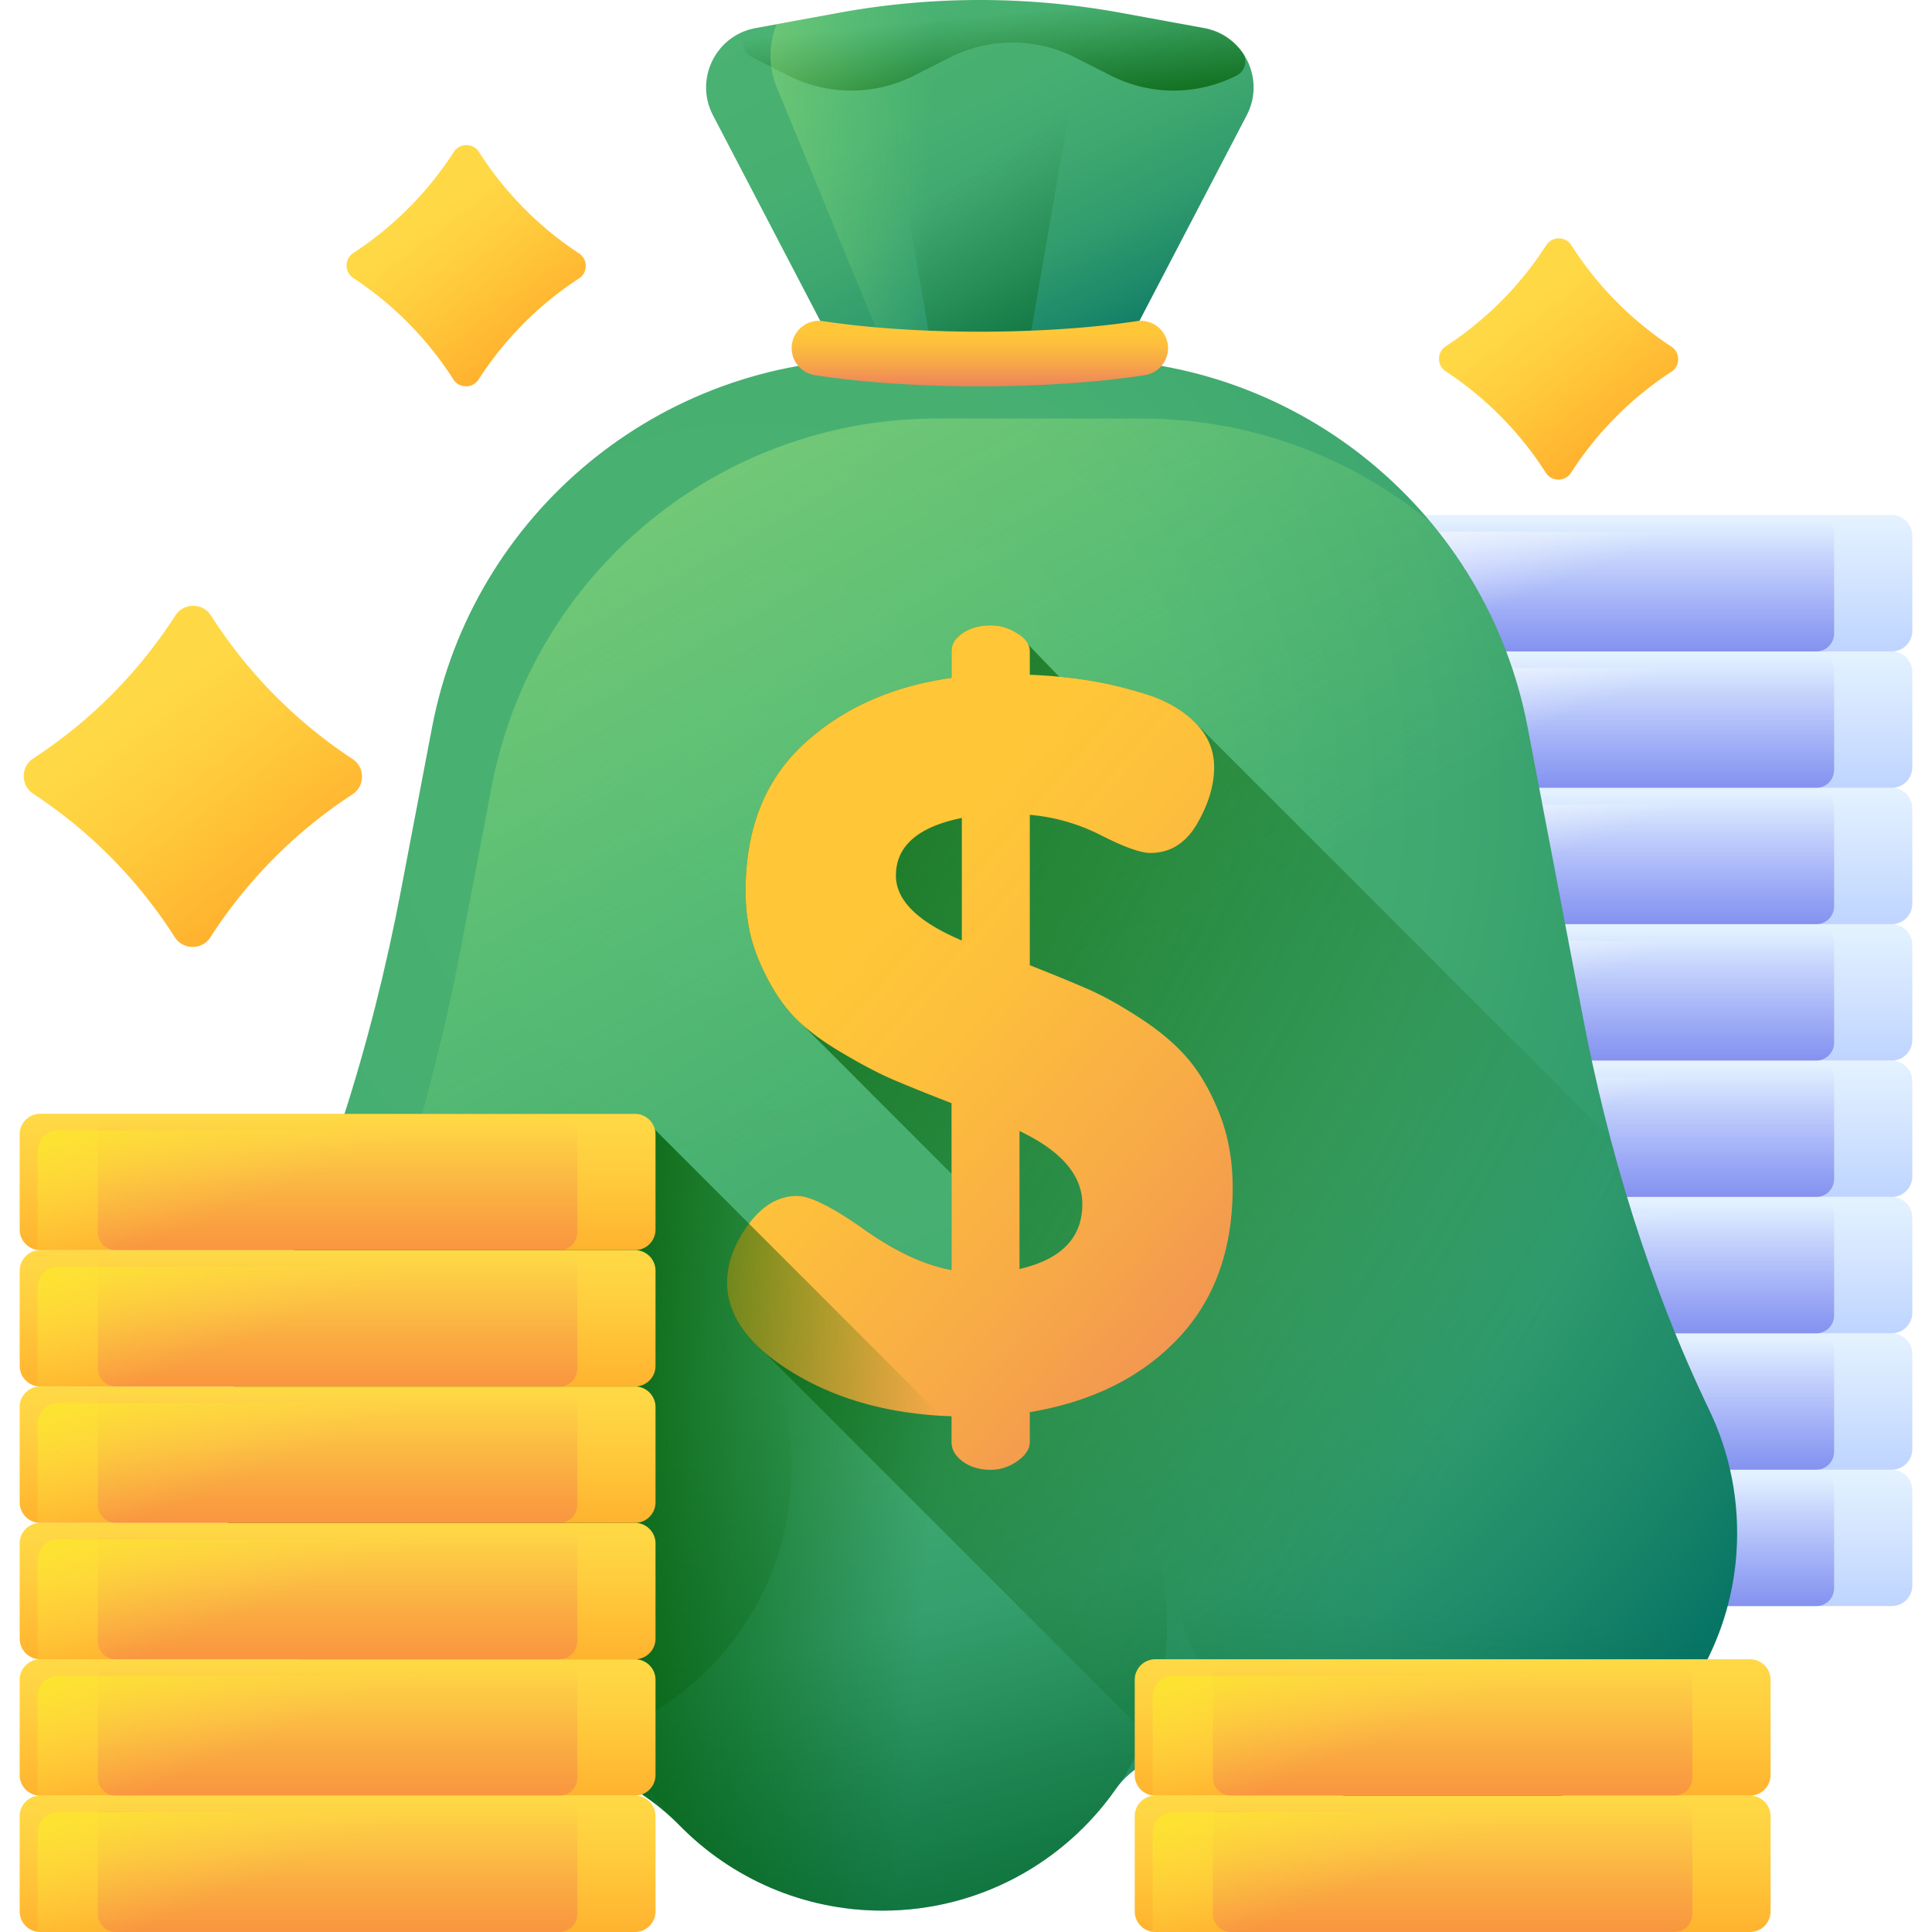 <svg xmlns="http://www.w3.org/2000/svg" version="1.1" xmlns:xlink="http://www.w3.org/1999/xlink" width="62" height="62" x="0" y="0" viewBox="0 0 510 510" style="enable-background:new 0 0 512 512" xml:space="preserve"><defs><linearGradient xlink:href="#a" id="k" x1="420.881" x2="420.881" y1="388.704" y2="435.379" gradientUnits="userSpaceOnUse"></linearGradient><linearGradient xlink:href="#b" id="l" x1="420.881" x2="420.881" y1="389.38" y2="467.878" gradientUnits="userSpaceOnUse"></linearGradient><linearGradient xlink:href="#b" id="l" x1="420.881" x2="420.881" y1="389.38" y2="467.878" gradientUnits="userSpaceOnUse"></linearGradient><linearGradient xlink:href="#c" id="m" x1="420.688" x2="402.076" y1="401.956" y2="356.949" gradientUnits="userSpaceOnUse"></linearGradient><linearGradient xlink:href="#a" id="n" x1="420.881" x2="420.881" y1="352.704" y2="399.379" gradientUnits="userSpaceOnUse"></linearGradient><linearGradient xlink:href="#b" id="o" x1="420.881" x2="420.881" y1="353.381" y2="431.878" gradientUnits="userSpaceOnUse"></linearGradient><linearGradient xlink:href="#b" id="o" x1="420.881" x2="420.881" y1="353.381" y2="431.878" gradientUnits="userSpaceOnUse"></linearGradient><linearGradient xlink:href="#c" id="p" x1="420.688" x2="402.076" y1="365.956" y2="320.949" gradientUnits="userSpaceOnUse"></linearGradient><linearGradient xlink:href="#a" id="q" x1="420.881" x2="420.881" y1="316.704" y2="363.379" gradientUnits="userSpaceOnUse"></linearGradient><linearGradient xlink:href="#b" id="r" x1="420.881" x2="420.881" y1="317.381" y2="395.878" gradientUnits="userSpaceOnUse"></linearGradient><linearGradient xlink:href="#b" id="r" x1="420.881" x2="420.881" y1="317.381" y2="395.878" gradientUnits="userSpaceOnUse"></linearGradient><linearGradient xlink:href="#c" id="s" x1="420.688" x2="402.076" y1="329.956" y2="284.949" gradientUnits="userSpaceOnUse"></linearGradient><linearGradient xlink:href="#a" id="t" x1="420.881" x2="420.881" y1="280.704" y2="327.379" gradientUnits="userSpaceOnUse"></linearGradient><linearGradient xlink:href="#b" id="u" x1="420.881" x2="420.881" y1="281.381" y2="359.878" gradientUnits="userSpaceOnUse"></linearGradient><linearGradient xlink:href="#b" id="u" x1="420.881" x2="420.881" y1="281.381" y2="359.878" gradientUnits="userSpaceOnUse"></linearGradient><linearGradient xlink:href="#c" id="v" x1="420.688" x2="402.076" y1="293.956" y2="248.95" gradientUnits="userSpaceOnUse"></linearGradient><linearGradient xlink:href="#a" id="w" x1="420.881" x2="420.881" y1="244.704" y2="291.379" gradientUnits="userSpaceOnUse"></linearGradient><linearGradient xlink:href="#b" id="x" x1="420.881" x2="420.881" y1="245.381" y2="323.878" gradientUnits="userSpaceOnUse"></linearGradient><linearGradient xlink:href="#b" id="x" x1="420.881" x2="420.881" y1="245.381" y2="323.878" gradientUnits="userSpaceOnUse"></linearGradient><linearGradient xlink:href="#c" id="y" x1="420.688" x2="402.076" y1="257.956" y2="212.95" gradientUnits="userSpaceOnUse"></linearGradient><linearGradient xlink:href="#a" id="z" x1="420.881" x2="420.881" y1="208.704" y2="255.38" gradientUnits="userSpaceOnUse"></linearGradient><linearGradient xlink:href="#b" id="A" x1="420.881" x2="420.881" y1="209.381" y2="287.879" gradientUnits="userSpaceOnUse"></linearGradient><linearGradient xlink:href="#b" id="A" x1="420.881" x2="420.881" y1="209.381" y2="287.879" gradientUnits="userSpaceOnUse"></linearGradient><linearGradient xlink:href="#c" id="B" x1="420.688" x2="402.076" y1="221.956" y2="176.95" gradientUnits="userSpaceOnUse"></linearGradient><linearGradient xlink:href="#a" id="C" x1="420.881" x2="420.881" y1="172.705" y2="219.38" gradientUnits="userSpaceOnUse"></linearGradient><linearGradient xlink:href="#b" id="D" x1="420.881" x2="420.881" y1="173.381" y2="251.879" gradientUnits="userSpaceOnUse"></linearGradient><linearGradient xlink:href="#b" id="D" x1="420.881" x2="420.881" y1="173.381" y2="251.879" gradientUnits="userSpaceOnUse"></linearGradient><linearGradient xlink:href="#c" id="E" x1="420.688" x2="402.076" y1="185.957" y2="140.95" gradientUnits="userSpaceOnUse"></linearGradient><linearGradient xlink:href="#a" id="F" x1="420.881" x2="420.881" y1="136.705" y2="183.38" gradientUnits="userSpaceOnUse"></linearGradient><linearGradient xlink:href="#b" id="G" x1="420.881" x2="420.881" y1="137.382" y2="215.879" gradientUnits="userSpaceOnUse"></linearGradient><linearGradient xlink:href="#b" id="G" x1="420.881" x2="420.881" y1="137.382" y2="215.879" gradientUnits="userSpaceOnUse"></linearGradient><linearGradient xlink:href="#c" id="H" x1="420.688" x2="402.076" y1="149.957" y2="104.95" gradientUnits="userSpaceOnUse"></linearGradient><radialGradient xlink:href="#d" id="I" cx="198.573" cy="207.029" r="337.577" gradientUnits="userSpaceOnUse"></radialGradient><linearGradient xlink:href="#e" id="J" x1="134.63" x2="123.816" y1="363.216" y2="700.27" gradientUnits="userSpaceOnUse"></linearGradient><linearGradient xlink:href="#e" id="K" x1="233.072" x2="281.14" y1="429.623" y2="613.08" gradientUnits="userSpaceOnUse"></linearGradient><linearGradient xlink:href="#e" id="L" x1="381.797" x2="364.173" y1="426.02" y2="651.936" gradientUnits="userSpaceOnUse"></linearGradient><linearGradient xlink:href="#f" id="M" x1="235.205" x2="9.29" y1="294.097" y2="-109.666" gradientUnits="userSpaceOnUse"></linearGradient><linearGradient xlink:href="#e" id="N" x1="392.795" x2="106.518" y1="372.285" y2="210.302" gradientUnits="userSpaceOnUse"></linearGradient><linearGradient xlink:href="#g" id="O" x1="225.851" x2="382.661" y1="245.548" y2="380.729" gradientUnits="userSpaceOnUse"></linearGradient><linearGradient xlink:href="#d" id="P" x1="240.563" x2="293.437" y1="-15.177" y2="96.579" gradientUnits="userSpaceOnUse"></linearGradient><linearGradient xlink:href="#e" id="Q" x1="257.93" x2="329.229" y1="43.815" y2="154.369" gradientUnits="userSpaceOnUse"></linearGradient><linearGradient xlink:href="#e" id="R" x1="261.424" x2="265.029" y1="3.731" y2="39.18" gradientUnits="userSpaceOnUse"></linearGradient><linearGradient xlink:href="#f" id="S" x1="245.783" x2="109.392" y1="47.352" y2="44.949" gradientUnits="userSpaceOnUse"></linearGradient><linearGradient xlink:href="#g" id="T" x1="258.657" x2="258.657" y1="87.663" y2="104.657" gradientUnits="userSpaceOnUse"></linearGradient><linearGradient xlink:href="#e" id="U" x1="245.471" x2="139.724" y1="403.068" y2="394.256" gradientUnits="userSpaceOnUse"></linearGradient><linearGradient xlink:href="#h" id="V" x1="89.119" x2="89.119" y1="474.742" y2="521.417" gradientUnits="userSpaceOnUse"></linearGradient><linearGradient xlink:href="#i" id="W" x1="89.119" x2="89.119" y1="475.419" y2="553.916" gradientUnits="userSpaceOnUse"></linearGradient><linearGradient xlink:href="#i" id="W" x1="89.119" x2="89.119" y1="475.419" y2="553.916" gradientUnits="userSpaceOnUse"></linearGradient><linearGradient xlink:href="#j" id="X" x1="88.925" x2="70.314" y1="487.994" y2="442.987" gradientUnits="userSpaceOnUse"></linearGradient><linearGradient xlink:href="#h" id="Y" x1="89.119" x2="89.119" y1="438.742" y2="485.417" gradientUnits="userSpaceOnUse"></linearGradient><linearGradient xlink:href="#i" id="Z" x1="89.119" x2="89.119" y1="439.419" y2="517.916" gradientUnits="userSpaceOnUse"></linearGradient><linearGradient xlink:href="#i" id="Z" x1="89.119" x2="89.119" y1="439.419" y2="517.916" gradientUnits="userSpaceOnUse"></linearGradient><linearGradient xlink:href="#j" id="aa" x1="88.925" x2="70.314" y1="451.994" y2="406.988" gradientUnits="userSpaceOnUse"></linearGradient><linearGradient xlink:href="#h" id="ab" x1="89.119" x2="89.119" y1="402.742" y2="449.417" gradientUnits="userSpaceOnUse"></linearGradient><linearGradient xlink:href="#i" id="ac" x1="89.119" x2="89.119" y1="403.419" y2="481.916" gradientUnits="userSpaceOnUse"></linearGradient><linearGradient xlink:href="#i" id="ac" x1="89.119" x2="89.119" y1="403.419" y2="481.916" gradientUnits="userSpaceOnUse"></linearGradient><linearGradient xlink:href="#j" id="ad" x1="88.925" x2="70.314" y1="415.994" y2="370.988" gradientUnits="userSpaceOnUse"></linearGradient><linearGradient xlink:href="#h" id="ae" x1="89.119" x2="89.119" y1="366.742" y2="413.418" gradientUnits="userSpaceOnUse"></linearGradient><linearGradient xlink:href="#i" id="af" x1="89.119" x2="89.119" y1="367.419" y2="445.917" gradientUnits="userSpaceOnUse"></linearGradient><linearGradient xlink:href="#i" id="af" x1="89.119" x2="89.119" y1="367.419" y2="445.917" gradientUnits="userSpaceOnUse"></linearGradient><linearGradient xlink:href="#j" id="ag" x1="88.925" x2="70.314" y1="379.994" y2="334.988" gradientUnits="userSpaceOnUse"></linearGradient><linearGradient xlink:href="#h" id="ah" x1="89.119" x2="89.119" y1="330.743" y2="377.418" gradientUnits="userSpaceOnUse"></linearGradient><linearGradient xlink:href="#i" id="ai" x1="89.119" x2="89.119" y1="331.419" y2="409.917" gradientUnits="userSpaceOnUse"></linearGradient><linearGradient xlink:href="#i" id="ai" x1="89.119" x2="89.119" y1="331.419" y2="409.917" gradientUnits="userSpaceOnUse"></linearGradient><linearGradient xlink:href="#j" id="aj" x1="88.925" x2="70.314" y1="343.995" y2="298.988" gradientUnits="userSpaceOnUse"></linearGradient><linearGradient xlink:href="#h" id="ak" x1="89.119" x2="89.119" y1="294.743" y2="341.418" gradientUnits="userSpaceOnUse"></linearGradient><linearGradient xlink:href="#i" id="al" x1="89.119" x2="89.119" y1="295.419" y2="373.917" gradientUnits="userSpaceOnUse"></linearGradient><linearGradient xlink:href="#i" id="al" x1="89.119" x2="89.119" y1="295.419" y2="373.917" gradientUnits="userSpaceOnUse"></linearGradient><linearGradient xlink:href="#j" id="am" x1="88.925" x2="70.314" y1="307.995" y2="262.988" gradientUnits="userSpaceOnUse"></linearGradient><linearGradient xlink:href="#h" id="an" x1="383.464" x2="383.464" y1="474.742" y2="521.417" gradientUnits="userSpaceOnUse"></linearGradient><linearGradient xlink:href="#i" id="ao" x1="383.464" x2="383.464" y1="475.419" y2="553.916" gradientUnits="userSpaceOnUse"></linearGradient><linearGradient xlink:href="#i" id="ao" x1="383.464" x2="383.464" y1="475.419" y2="553.916" gradientUnits="userSpaceOnUse"></linearGradient><linearGradient xlink:href="#j" id="ap" x1="383.27" x2="364.659" y1="487.994" y2="442.987" gradientUnits="userSpaceOnUse"></linearGradient><linearGradient xlink:href="#h" id="aq" x1="383.464" x2="383.464" y1="438.742" y2="485.417" gradientUnits="userSpaceOnUse"></linearGradient><linearGradient xlink:href="#i" id="ar" x1="383.464" x2="383.464" y1="439.419" y2="517.916" gradientUnits="userSpaceOnUse"></linearGradient><linearGradient xlink:href="#i" id="ar" x1="383.464" x2="383.464" y1="439.419" y2="517.916" gradientUnits="userSpaceOnUse"></linearGradient><linearGradient xlink:href="#j" id="as" x1="383.27" x2="364.659" y1="451.994" y2="406.988" gradientUnits="userSpaceOnUse"></linearGradient><linearGradient xlink:href="#h" id="at" x1="36.078" x2="83.442" y1="184.086" y2="247.239" gradientTransform="translate(.612 1.309)" gradientUnits="userSpaceOnUse"></linearGradient><linearGradient xlink:href="#h" id="au" x1="112.252" x2="145.746" y1="54.853" y2="99.512" gradientTransform="translate(.612 1.309)" gradientUnits="userSpaceOnUse"></linearGradient><linearGradient xlink:href="#h" id="av" x1="400.665" x2="434.16" y1="78.959" y2="123.618" gradientTransform="translate(.612 1.309)" gradientUnits="userSpaceOnUse"></linearGradient></defs><g><linearGradient id="a"><stop offset="0" stop-color="#e4f2ff"></stop><stop offset="1" stop-color="#b2cbff"></stop></linearGradient><linearGradient xlink:href="#a" id="k" x1="420.881" x2="420.881" y1="388.704" y2="435.379" gradientUnits="userSpaceOnUse"></linearGradient><linearGradient id="b"><stop offset="0" stop-color="#3f3ced" stop-opacity="0"></stop><stop offset=".28" stop-color="#3c3de4" stop-opacity=".28"></stop><stop offset=".731" stop-color="#3541cc" stop-opacity=".731"></stop><stop offset="1" stop-color="#2f43bb"></stop></linearGradient><linearGradient xlink:href="#b" id="l" x1="420.881" x2="420.881" y1="389.38" y2="467.878" gradientUnits="userSpaceOnUse"></linearGradient><linearGradient id="c"><stop offset="0" stop-color="#fff" stop-opacity="0"></stop><stop offset="1" stop-color="#fff"></stop></linearGradient><linearGradient xlink:href="#c" id="m" x1="420.688" x2="402.076" y1="401.956" y2="356.949" gradientUnits="userSpaceOnUse"></linearGradient><linearGradient xlink:href="#a" id="n" x1="420.881" x2="420.881" y1="352.704" y2="399.379" gradientUnits="userSpaceOnUse"></linearGradient><linearGradient xlink:href="#b" id="o" x1="420.881" x2="420.881" y1="353.381" y2="431.878" gradientUnits="userSpaceOnUse"></linearGradient><linearGradient xlink:href="#c" id="p" x1="420.688" x2="402.076" y1="365.956" y2="320.949" gradientUnits="userSpaceOnUse"></linearGradient><linearGradient xlink:href="#a" id="q" x1="420.881" x2="420.881" y1="316.704" y2="363.379" gradientUnits="userSpaceOnUse"></linearGradient><linearGradient xlink:href="#b" id="r" x1="420.881" x2="420.881" y1="317.381" y2="395.878" gradientUnits="userSpaceOnUse"></linearGradient><linearGradient xlink:href="#c" id="s" x1="420.688" x2="402.076" y1="329.956" y2="284.949" gradientUnits="userSpaceOnUse"></linearGradient><linearGradient xlink:href="#a" id="t" x1="420.881" x2="420.881" y1="280.704" y2="327.379" gradientUnits="userSpaceOnUse"></linearGradient><linearGradient xlink:href="#b" id="u" x1="420.881" x2="420.881" y1="281.381" y2="359.878" gradientUnits="userSpaceOnUse"></linearGradient><linearGradient xlink:href="#c" id="v" x1="420.688" x2="402.076" y1="293.956" y2="248.95" gradientUnits="userSpaceOnUse"></linearGradient><linearGradient xlink:href="#a" id="w" x1="420.881" x2="420.881" y1="244.704" y2="291.379" gradientUnits="userSpaceOnUse"></linearGradient><linearGradient xlink:href="#b" id="x" x1="420.881" x2="420.881" y1="245.381" y2="323.878" gradientUnits="userSpaceOnUse"></linearGradient><linearGradient xlink:href="#c" id="y" x1="420.688" x2="402.076" y1="257.956" y2="212.95" gradientUnits="userSpaceOnUse"></linearGradient><linearGradient xlink:href="#a" id="z" x1="420.881" x2="420.881" y1="208.704" y2="255.38" gradientUnits="userSpaceOnUse"></linearGradient><linearGradient xlink:href="#b" id="A" x1="420.881" x2="420.881" y1="209.381" y2="287.879" gradientUnits="userSpaceOnUse"></linearGradient><linearGradient xlink:href="#c" id="B" x1="420.688" x2="402.076" y1="221.956" y2="176.95" gradientUnits="userSpaceOnUse"></linearGradient><linearGradient xlink:href="#a" id="C" x1="420.881" x2="420.881" y1="172.705" y2="219.38" gradientUnits="userSpaceOnUse"></linearGradient><linearGradient xlink:href="#b" id="D" x1="420.881" x2="420.881" y1="173.381" y2="251.879" gradientUnits="userSpaceOnUse"></linearGradient><linearGradient xlink:href="#c" id="E" x1="420.688" x2="402.076" y1="185.957" y2="140.95" gradientUnits="userSpaceOnUse"></linearGradient><linearGradient xlink:href="#a" id="F" x1="420.881" x2="420.881" y1="136.705" y2="183.38" gradientUnits="userSpaceOnUse"></linearGradient><linearGradient xlink:href="#b" id="G" x1="420.881" x2="420.881" y1="137.382" y2="215.879" gradientUnits="userSpaceOnUse"></linearGradient><linearGradient xlink:href="#c" id="H" x1="420.688" x2="402.076" y1="149.957" y2="104.95" gradientUnits="userSpaceOnUse"></linearGradient><linearGradient id="d"><stop offset="0" stop-color="#4ab272"></stop><stop offset=".339" stop-color="#47b071"></stop><stop offset=".55" stop-color="#3fa870"></stop><stop offset=".727" stop-color="#309b6d"></stop><stop offset=".884" stop-color="#1c8869"></stop><stop offset="1" stop-color="#077565"></stop></linearGradient><radialGradient xlink:href="#d" id="I" cx="198.573" cy="207.029" r="337.577" gradientUnits="userSpaceOnUse"></radialGradient><linearGradient id="e"><stop offset="0" stop-color="#005a01" stop-opacity="0"></stop><stop offset="1" stop-color="#005a01"></stop></linearGradient><linearGradient xlink:href="#e" id="J" x1="134.63" x2="123.816" y1="363.216" y2="700.27" gradientUnits="userSpaceOnUse"></linearGradient><linearGradient xlink:href="#e" id="K" x1="233.072" x2="281.14" y1="429.623" y2="613.08" gradientUnits="userSpaceOnUse"></linearGradient><linearGradient xlink:href="#e" id="L" x1="381.797" x2="364.173" y1="426.02" y2="651.936" gradientUnits="userSpaceOnUse"></linearGradient><linearGradient id="f"><stop offset="0" stop-color="#91f27f" stop-opacity="0"></stop><stop offset="1" stop-color="#ffed82"></stop></linearGradient><linearGradient xlink:href="#f" id="M" x1="235.205" x2="9.29" y1="294.097" y2="-109.666" gradientUnits="userSpaceOnUse"></linearGradient><linearGradient xlink:href="#e" id="N" x1="392.795" x2="106.518" y1="372.285" y2="210.302" gradientUnits="userSpaceOnUse"></linearGradient><linearGradient id="g"><stop offset="0" stop-color="#ffc738"></stop><stop offset=".188" stop-color="#fdbf3c"></stop><stop offset=".484" stop-color="#f7a848"></stop><stop offset=".849" stop-color="#ed835b"></stop><stop offset="1" stop-color="#e97264"></stop></linearGradient><linearGradient xlink:href="#g" id="O" x1="225.851" x2="382.661" y1="245.548" y2="380.729" gradientUnits="userSpaceOnUse"></linearGradient><linearGradient xlink:href="#d" id="P" x1="240.563" x2="293.437" y1="-15.177" y2="96.579" gradientUnits="userSpaceOnUse"></linearGradient><linearGradient xlink:href="#e" id="Q" x1="257.93" x2="329.229" y1="43.815" y2="154.369" gradientUnits="userSpaceOnUse"></linearGradient><linearGradient xlink:href="#e" id="R" x1="261.424" x2="265.029" y1="3.731" y2="39.18" gradientUnits="userSpaceOnUse"></linearGradient><linearGradient xlink:href="#f" id="S" x1="245.783" x2="109.392" y1="47.352" y2="44.949" gradientUnits="userSpaceOnUse"></linearGradient><linearGradient xlink:href="#g" id="T" x1="258.657" x2="258.657" y1="87.663" y2="104.657" gradientUnits="userSpaceOnUse"></linearGradient><linearGradient xlink:href="#e" id="U" x1="245.471" x2="139.724" y1="403.068" y2="394.256" gradientUnits="userSpaceOnUse"></linearGradient><linearGradient id="h"><stop offset="0" stop-color="#ffd945"></stop><stop offset=".304" stop-color="#ffcd3e"></stop><stop offset=".856" stop-color="#ffad2b"></stop><stop offset="1" stop-color="#ffa325"></stop></linearGradient><linearGradient xlink:href="#h" id="V" x1="89.119" x2="89.119" y1="474.742" y2="521.417" gradientUnits="userSpaceOnUse"></linearGradient><linearGradient id="i"><stop offset="0" stop-color="#e87264" stop-opacity="0"></stop><stop offset="1" stop-color="#ff7044"></stop></linearGradient><linearGradient xlink:href="#i" id="W" x1="89.119" x2="89.119" y1="475.419" y2="553.916" gradientUnits="userSpaceOnUse"></linearGradient><linearGradient id="j"><stop offset="0" stop-color="#ffd945" stop-opacity="0"></stop><stop offset="1" stop-color="#fbed21"></stop></linearGradient><linearGradient xlink:href="#j" id="X" x1="88.925" x2="70.314" y1="487.994" y2="442.987" gradientUnits="userSpaceOnUse"></linearGradient><linearGradient xlink:href="#h" id="Y" x1="89.119" x2="89.119" y1="438.742" y2="485.417" gradientUnits="userSpaceOnUse"></linearGradient><linearGradient xlink:href="#i" id="Z" x1="89.119" x2="89.119" y1="439.419" y2="517.916" gradientUnits="userSpaceOnUse"></linearGradient><linearGradient xlink:href="#j" id="aa" x1="88.925" x2="70.314" y1="451.994" y2="406.988" gradientUnits="userSpaceOnUse"></linearGradient><linearGradient xlink:href="#h" id="ab" x1="89.119" x2="89.119" y1="402.742" y2="449.417" gradientUnits="userSpaceOnUse"></linearGradient><linearGradient xlink:href="#i" id="ac" x1="89.119" x2="89.119" y1="403.419" y2="481.916" gradientUnits="userSpaceOnUse"></linearGradient><linearGradient xlink:href="#j" id="ad" x1="88.925" x2="70.314" y1="415.994" y2="370.988" gradientUnits="userSpaceOnUse"></linearGradient><linearGradient xlink:href="#h" id="ae" x1="89.119" x2="89.119" y1="366.742" y2="413.418" gradientUnits="userSpaceOnUse"></linearGradient><linearGradient xlink:href="#i" id="af" x1="89.119" x2="89.119" y1="367.419" y2="445.917" gradientUnits="userSpaceOnUse"></linearGradient><linearGradient xlink:href="#j" id="ag" x1="88.925" x2="70.314" y1="379.994" y2="334.988" gradientUnits="userSpaceOnUse"></linearGradient><linearGradient xlink:href="#h" id="ah" x1="89.119" x2="89.119" y1="330.743" y2="377.418" gradientUnits="userSpaceOnUse"></linearGradient><linearGradient xlink:href="#i" id="ai" x1="89.119" x2="89.119" y1="331.419" y2="409.917" gradientUnits="userSpaceOnUse"></linearGradient><linearGradient xlink:href="#j" id="aj" x1="88.925" x2="70.314" y1="343.995" y2="298.988" gradientUnits="userSpaceOnUse"></linearGradient><linearGradient xlink:href="#h" id="ak" x1="89.119" x2="89.119" y1="294.743" y2="341.418" gradientUnits="userSpaceOnUse"></linearGradient><linearGradient xlink:href="#i" id="al" x1="89.119" x2="89.119" y1="295.419" y2="373.917" gradientUnits="userSpaceOnUse"></linearGradient><linearGradient xlink:href="#j" id="am" x1="88.925" x2="70.314" y1="307.995" y2="262.988" gradientUnits="userSpaceOnUse"></linearGradient><linearGradient xlink:href="#h" id="an" x1="383.464" x2="383.464" y1="474.742" y2="521.417" gradientUnits="userSpaceOnUse"></linearGradient><linearGradient xlink:href="#i" id="ao" x1="383.464" x2="383.464" y1="475.419" y2="553.916" gradientUnits="userSpaceOnUse"></linearGradient><linearGradient xlink:href="#j" id="ap" x1="383.27" x2="364.659" y1="487.994" y2="442.987" gradientUnits="userSpaceOnUse"></linearGradient><linearGradient xlink:href="#h" id="aq" x1="383.464" x2="383.464" y1="438.742" y2="485.417" gradientUnits="userSpaceOnUse"></linearGradient><linearGradient xlink:href="#i" id="ar" x1="383.464" x2="383.464" y1="439.419" y2="517.916" gradientUnits="userSpaceOnUse"></linearGradient><linearGradient xlink:href="#j" id="as" x1="383.27" x2="364.659" y1="451.994" y2="406.988" gradientUnits="userSpaceOnUse"></linearGradient><linearGradient xlink:href="#h" id="at" x1="36.078" x2="83.442" y1="184.086" y2="247.239" gradientTransform="translate(.612 1.309)" gradientUnits="userSpaceOnUse"></linearGradient><linearGradient xlink:href="#h" id="au" x1="112.252" x2="145.746" y1="54.853" y2="99.512" gradientTransform="translate(.612 1.309)" gradientUnits="userSpaceOnUse"></linearGradient><linearGradient xlink:href="#h" id="av" x1="400.665" x2="434.16" y1="78.959" y2="123.618" gradientTransform="translate(.612 1.309)" gradientUnits="userSpaceOnUse"></linearGradient><path fill="url(&quot;#k&quot;)" d="M499.37 423.962H342.392c-3 0-5.433-2.432-5.433-5.433v-25.134a5.432 5.432 0 0 1 5.433-5.433H499.37c3 0 5.433 2.432 5.433 5.433v25.134c0 3-2.432 5.433-5.433 5.433z" opacity="1" data-original="url(#k)"></path><path fill="url(&quot;#l&quot;)" d="M479.443 423.962H362.319a4.718 4.718 0 0 1-4.718-4.718V392.68a4.718 4.718 0 0 1 4.718-4.718h117.124a4.718 4.718 0 0 1 4.718 4.718v26.564a4.718 4.718 0 0 1-4.718 4.718z" opacity="1" data-original="url(#l)"></path><path fill="url(&quot;#l&quot;)" d="M441.047 423.962h-40.332a2.845 2.845 0 0 1-2.845-2.845v-30.31a2.845 2.845 0 0 1 2.845-2.845h40.332a2.845 2.845 0 0 1 2.845 2.845v30.31a2.845 2.845 0 0 1-2.845 2.845z" opacity="1" data-original="url(#l)"></path><path fill="url(&quot;#m&quot;)" d="M347.13 392.342c-3 0-5.433 2.432-5.433 5.433v25.134c0 .349.036.689.099 1.019.196.021.395.034.597.034H499.37c3 0 5.433-2.432 5.433-5.433v-25.134c0-.349-.036-.689-.099-1.019a5.598 5.598 0 0 0-.597-.034z" opacity="1" data-original="url(#m)"></path><path fill="url(&quot;#n&quot;)" d="M499.37 387.962H342.392c-3 0-5.433-2.432-5.433-5.433v-25.134a5.432 5.432 0 0 1 5.433-5.433H499.37c3 0 5.433 2.432 5.433 5.433v25.134c0 3-2.432 5.433-5.433 5.433z" opacity="1" data-original="url(#n)"></path><path fill="url(&quot;#o&quot;)" d="M479.443 387.962H362.319a4.718 4.718 0 0 1-4.718-4.718V356.68a4.718 4.718 0 0 1 4.718-4.718h117.124a4.718 4.718 0 0 1 4.718 4.718v26.565a4.717 4.717 0 0 1-4.718 4.717z" opacity="1" data-original="url(#o)"></path><path fill="url(&quot;#o&quot;)" d="M441.047 387.962h-40.332a2.845 2.845 0 0 1-2.845-2.845v-30.31a2.845 2.845 0 0 1 2.845-2.845h40.332a2.845 2.845 0 0 1 2.845 2.845v30.31a2.845 2.845 0 0 1-2.845 2.845z" opacity="1" data-original="url(#o)"></path><path fill="url(&quot;#p&quot;)" d="M347.13 356.342c-3 0-5.433 2.432-5.433 5.433v25.134c0 .349.036.688.099 1.019.196.022.395.034.597.034H499.37c3 0 5.433-2.432 5.433-5.433v-25.134c0-.349-.036-.688-.099-1.019a5.347 5.347 0 0 0-.597-.034z" opacity="1" data-original="url(#p)"></path><path fill="url(&quot;#q&quot;)" d="M499.37 351.962H342.392c-3 0-5.433-2.432-5.433-5.433v-25.134a5.432 5.432 0 0 1 5.433-5.433H499.37c3 0 5.433 2.432 5.433 5.433v25.134a5.432 5.432 0 0 1-5.433 5.433z" opacity="1" data-original="url(#q)"></path><path fill="url(&quot;#r&quot;)" d="M479.443 351.962H362.319a4.718 4.718 0 0 1-4.718-4.718V320.68a4.718 4.718 0 0 1 4.718-4.718h117.124a4.718 4.718 0 0 1 4.718 4.718v26.564a4.718 4.718 0 0 1-4.718 4.718z" opacity="1" data-original="url(#r)"></path><path fill="url(&quot;#r&quot;)" d="M441.047 351.962h-40.332a2.845 2.845 0 0 1-2.845-2.845v-30.31a2.845 2.845 0 0 1 2.845-2.845h40.332a2.845 2.845 0 0 1 2.845 2.845v30.31a2.845 2.845 0 0 1-2.845 2.845z" opacity="1" data-original="url(#r)"></path><path fill="url(&quot;#s&quot;)" d="M347.13 320.342c-3 0-5.433 2.432-5.433 5.433v25.134c0 .349.036.689.099 1.019.196.021.395.034.597.034H499.37c3 0 5.433-2.432 5.433-5.433v-25.134c0-.349-.036-.689-.099-1.019a5.598 5.598 0 0 0-.597-.034z" opacity="1" data-original="url(#s)"></path><path fill="url(&quot;#t&quot;)" d="M499.37 315.962H342.392c-3 0-5.433-2.432-5.433-5.433v-25.134a5.432 5.432 0 0 1 5.433-5.433H499.37c3 0 5.433 2.432 5.433 5.433v25.134a5.432 5.432 0 0 1-5.433 5.433z" opacity="1" data-original="url(#t)"></path><path fill="url(&quot;#u&quot;)" d="M479.443 315.962H362.319a4.718 4.718 0 0 1-4.718-4.718V284.68a4.718 4.718 0 0 1 4.718-4.718h117.124a4.718 4.718 0 0 1 4.718 4.718v26.565a4.717 4.717 0 0 1-4.718 4.717z" opacity="1" data-original="url(#u)"></path><path fill="url(&quot;#u&quot;)" d="M441.047 315.962h-40.332a2.845 2.845 0 0 1-2.845-2.845v-30.31a2.845 2.845 0 0 1 2.845-2.845h40.332a2.845 2.845 0 0 1 2.845 2.845v30.31a2.845 2.845 0 0 1-2.845 2.845z" opacity="1" data-original="url(#u)"></path><path fill="url(&quot;#v&quot;)" d="M347.13 284.342c-3 0-5.433 2.432-5.433 5.433v25.134c0 .349.036.689.099 1.019.196.022.395.034.597.034H499.37c3 0 5.433-2.432 5.433-5.433v-25.134c0-.349-.036-.688-.099-1.019a5.347 5.347 0 0 0-.597-.034z" opacity="1" data-original="url(#v)"></path><path fill="url(&quot;#w&quot;)" d="M499.37 279.962H342.392c-3 0-5.433-2.432-5.433-5.433v-25.134a5.432 5.432 0 0 1 5.433-5.433H499.37c3 0 5.433 2.432 5.433 5.433v25.134a5.432 5.432 0 0 1-5.433 5.433z" opacity="1" data-original="url(#w)"></path><path fill="url(&quot;#x&quot;)" d="M479.443 279.962H362.319a4.718 4.718 0 0 1-4.718-4.718V248.68a4.718 4.718 0 0 1 4.718-4.718h117.124a4.718 4.718 0 0 1 4.718 4.718v26.564a4.718 4.718 0 0 1-4.718 4.718z" opacity="1" data-original="url(#x)"></path><path fill="url(&quot;#x&quot;)" d="M441.047 279.962h-40.332a2.845 2.845 0 0 1-2.845-2.845v-30.31a2.845 2.845 0 0 1 2.845-2.845h40.332a2.845 2.845 0 0 1 2.845 2.845v30.31a2.845 2.845 0 0 1-2.845 2.845z" opacity="1" data-original="url(#x)"></path><path fill="url(&quot;#y&quot;)" d="M347.13 248.342c-3 0-5.433 2.432-5.433 5.433v25.134c0 .349.036.689.099 1.019.196.021.395.034.597.034H499.37c3 0 5.433-2.432 5.433-5.433v-25.134c0-.349-.036-.689-.099-1.019a5.598 5.598 0 0 0-.597-.034z" opacity="1" data-original="url(#y)"></path><path fill="url(&quot;#z&quot;)" d="M499.37 243.962H342.392c-3 0-5.433-2.432-5.433-5.433v-25.134a5.432 5.432 0 0 1 5.433-5.433H499.37c3 0 5.433 2.432 5.433 5.433v25.134a5.432 5.432 0 0 1-5.433 5.433z" opacity="1" data-original="url(#z)"></path><path fill="url(&quot;#A&quot;)" d="M479.443 243.962H362.319a4.718 4.718 0 0 1-4.718-4.718V212.68a4.718 4.718 0 0 1 4.718-4.718h117.124a4.718 4.718 0 0 1 4.718 4.718v26.564a4.718 4.718 0 0 1-4.718 4.718z" opacity="1" data-original="url(#A)"></path><path fill="url(&quot;#A&quot;)" d="M441.047 243.962h-40.332a2.845 2.845 0 0 1-2.845-2.845v-30.31a2.845 2.845 0 0 1 2.845-2.845h40.332a2.845 2.845 0 0 1 2.845 2.845v30.31a2.845 2.845 0 0 1-2.845 2.845z" opacity="1" data-original="url(#A)"></path><path fill="url(&quot;#B&quot;)" d="M347.13 212.342c-3 0-5.433 2.432-5.433 5.433v25.134c0 .349.036.688.099 1.019.196.021.395.034.597.034H499.37c3 0 5.433-2.432 5.433-5.433v-25.134c0-.349-.036-.688-.099-1.019a5.598 5.598 0 0 0-.597-.034z" opacity="1" data-original="url(#B)"></path><path fill="url(&quot;#C&quot;)" d="M499.37 207.963H342.392c-3 0-5.433-2.432-5.433-5.433v-25.134a5.432 5.432 0 0 1 5.433-5.433H499.37c3 0 5.433 2.432 5.433 5.433v25.134c0 3-2.432 5.433-5.433 5.433z" opacity="1" data-original="url(#C)"></path><path fill="url(&quot;#D&quot;)" d="M479.443 207.963H362.319a4.718 4.718 0 0 1-4.718-4.718V176.68a4.718 4.718 0 0 1 4.718-4.718h117.124a4.718 4.718 0 0 1 4.718 4.718v26.564a4.718 4.718 0 0 1-4.718 4.719z" opacity="1" data-original="url(#D)"></path><path fill="url(&quot;#D&quot;)" d="M441.047 207.963h-40.332a2.845 2.845 0 0 1-2.845-2.845v-30.31a2.845 2.845 0 0 1 2.845-2.845h40.332a2.845 2.845 0 0 1 2.845 2.845v30.31a2.845 2.845 0 0 1-2.845 2.845z" opacity="1" data-original="url(#D)"></path><path fill="url(&quot;#E&quot;)" d="M347.13 176.342c-3 0-5.433 2.432-5.433 5.433v25.134c0 .349.036.689.099 1.019.196.021.395.034.597.034H499.37c3 0 5.433-2.432 5.433-5.433v-25.134c0-.349-.036-.689-.099-1.019a5.598 5.598 0 0 0-.597-.034z" opacity="1" data-original="url(#E)"></path><path fill="url(&quot;#F&quot;)" d="M499.37 171.963H342.392c-3 0-5.433-2.432-5.433-5.433v-25.134a5.432 5.432 0 0 1 5.433-5.433H499.37c3 0 5.433 2.432 5.433 5.433v25.134c0 3-2.432 5.433-5.433 5.433z" opacity="1" data-original="url(#F)"></path><path fill="url(&quot;#G&quot;)" d="M479.443 171.963H362.319a4.718 4.718 0 0 1-4.718-4.718v-26.564a4.718 4.718 0 0 1 4.718-4.718h117.124a4.718 4.718 0 0 1 4.718 4.718v26.564a4.718 4.718 0 0 1-4.718 4.718z" opacity="1" data-original="url(#G)"></path><path fill="url(&quot;#G&quot;)" d="M441.047 171.963h-40.332a2.845 2.845 0 0 1-2.845-2.845v-30.31a2.845 2.845 0 0 1 2.845-2.845h40.332a2.845 2.845 0 0 1 2.845 2.845v30.31a2.845 2.845 0 0 1-2.845 2.845z" opacity="1" data-original="url(#G)"></path><path fill="url(&quot;#H&quot;)" d="M347.13 140.343c-3 0-5.433 2.432-5.433 5.433v25.134c0 .349.036.688.099 1.019.196.021.395.034.597.034H499.37c3 0 5.433-2.432 5.433-5.433v-25.134c0-.349-.036-.689-.099-1.019a5.598 5.598 0 0 0-.597-.034z" opacity="1" data-original="url(#H)"></path><path fill="url(&quot;#I&quot;)" d="m417.693 267.673-14.426-75.654c-10.76-56.43-60.101-97.252-117.548-97.252h-54.124c-57.447 0-106.788 40.822-117.548 97.252l-8.179 42.893c-7.86 41.22-20.424 81.546-39.214 119.067-5.494 10.97-8.379 23.472-7.838 36.698 1.563 38.265 35.24 71.191 73.53 71.94l.841.012c17.372.15 34.098 6.92 46.281 19.305 13.616 13.842 32.556 22.427 53.509 22.427 25.429 0 47.899-12.642 61.483-31.981 4.373-6.226 11.545-9.764 19.154-9.749h.132c3.269 0 6.481-.242 9.62-.708 5.92-.877 11.909.634 16.796 4.09 13.217 9.349 29.583 14.539 47.201 13.647 37.704-1.908 68.46-32.09 71.022-69.755.922-13.552-1.759-26.397-7.177-37.679-15.902-33.114-26.635-68.47-33.515-104.553z" opacity="1" data-original="url(#I)"></path><circle cx="133.85" cy="387.531" r="75.099" fill="url(&quot;#J&quot;)" opacity="1" data-original="url(#J)"></circle><circle cx="232.977" cy="429.261" r="75.099" fill="url(&quot;#K&quot;)" opacity="1" data-original="url(#K)"></circle><circle cx="383.464" cy="404.66" r="75.099" fill="url(&quot;#L&quot;)" opacity="1" data-original="url(#L)"></circle><path fill="url(&quot;#M&quot;)" d="M458.384 409.905c.922-13.552-1.759-26.397-7.177-37.679-15.902-33.114-26.634-68.47-33.514-104.554l-14.426-75.654c-3.904-20.476-12.908-38.879-25.515-54.041-20.866-17.277-47.576-27.494-76.316-27.494h-54.125c-57.446 0-106.788 40.822-117.548 97.252l-8.179 42.893c-7.86 41.22-20.424 81.546-39.214 119.066-5.494 10.97-8.379 23.472-7.839 36.698.615 15.055 6.216 29.272 15.098 41.039 12.223 9.206 27.083 14.878 42.716 15.184l.841.012c17.372.15 34.099 6.92 46.282 19.305 13.616 13.842 32.556 22.427 53.509 22.427 25.429 0 47.899-12.642 61.483-31.981 4.373-6.226 11.545-9.764 19.154-9.749h.132c3.269 0 6.481-.242 9.62-.708 5.92-.877 11.909.634 16.796 4.09 13.217 9.349 29.583 14.539 47.201 13.647 37.703-1.906 68.46-32.088 71.021-69.753z" opacity="1" data-original="url(#M)"></path><path fill="url(&quot;#N&quot;)" d="M302.289 183.171c-5.437-1.682-10.603-2.893-15.496-3.64-2.36-.361-4.744-.653-7.147-.883l-.058-.033-11.009-11.402c-2.174-1.419-4.532-2.133-7.068-2.133-2.902 0-5.348.676-7.34 2.018-1.996 1.346-2.99 2.944-2.99 4.787v7.059c-15.767 2.217-28.772 8.041-39.009 17.466-10.242 9.425-15.359 22.359-15.359 38.806 0 6.707 1.177 12.824 3.533 18.35 2.354 5.53 5.073 10.058 8.157 13.592l42.679 42.718v25.379c-7.068-1.266-14.773-4.847-23.106-10.738-8.339-5.887-14.23-8.835-17.671-8.835-4.893 0-9.199 2.54-12.913 7.612-3.716 5.076-5.572 10.152-5.572 15.224 0 6.61 3.243 12.716 9.718 18.321l106.426 106.426c1.8-.421 3.662-.638 5.552-.634h.132c3.269 0 6.481-.242 9.62-.708 5.92-.877 11.909.634 16.796 4.09 13.217 9.349 29.583 14.539 47.201 13.647 37.704-1.908 68.46-32.09 71.022-69.755.922-13.552-1.759-26.397-7.177-37.679-11.067-23.046-19.624-47.18-26.128-71.888L315.473 190.732c-3.356-3.36-7.747-5.879-13.184-7.561z" opacity="1" data-original="url(#N)"></path><path fill="url(&quot;#O&quot;)" d="M321.998 294.208c-2.27-5.798-4.987-10.603-8.156-14.408-3.174-3.806-7.387-7.429-12.642-10.874-5.258-3.441-9.968-6.069-14.136-7.883-4.17-1.81-9.242-3.895-15.222-6.253V215.1c6.523.544 12.819 2.357 18.893 5.437 6.07 3.084 10.373 4.622 12.913 4.622 5.254 0 9.379-2.579 12.369-7.735 2.99-5.157 4.485-10.135 4.485-14.926 0-4.481-1.677-8.401-5.029-11.766-3.356-3.36-7.747-5.878-13.184-7.561-5.437-1.682-10.603-2.893-15.496-3.64a130.788 130.788 0 0 0-14.951-1.402v-6.274c0-1.674-1.088-3.22-3.263-4.643-2.174-1.419-4.532-2.132-7.068-2.132-2.902 0-5.348.676-7.34 2.018-1.996 1.346-2.99 2.944-2.99 4.787v7.059c-15.767 2.217-28.772 8.041-39.009 17.466-10.242 9.425-15.359 22.359-15.359 38.806 0 6.707 1.176 12.824 3.533 18.35 2.354 5.53 5.073 10.058 8.157 13.592 3.079 3.534 7.429 6.979 13.048 10.33 5.615 3.356 10.331 5.845 14.136 7.475 3.806 1.631 8.971 3.717 15.495 6.253v44.039c-7.068-1.266-14.773-4.847-23.106-10.738-8.339-5.887-14.23-8.835-17.671-8.835-4.893 0-9.199 2.54-12.913 7.612-3.716 5.076-5.572 10.152-5.572 15.224 0 8.882 5.845 16.854 17.534 23.923 11.69 7.068 25.596 10.874 41.728 11.417v6.796c0 1.992.995 3.712 2.99 5.165 1.992 1.448 4.438 2.175 7.34 2.175 2.535 0 4.894-.773 7.068-2.311 2.176-1.542 3.263-3.22 3.263-5.029v-7.884c16.311-2.718 29.312-9.149 39.009-19.301 9.694-10.148 14.544-23.468 14.544-39.962-.001-7.067-1.134-13.498-3.398-19.299zM253.9 248.265c-11.6-4.893-17.399-10.602-17.399-17.126 0-7.79 5.798-12.866 17.399-15.224zm15.223 86.719v-36.427c11.052 5.258 16.583 11.689 16.583 19.301 0 8.881-5.531 14.59-16.583 17.126z" opacity="1" data-original="url(#O)"></path><path fill="url(&quot;#P&quot;)" d="M295.542 94.766h-73.771l-33.562-64.34c-4.955-9.498.702-21.08 11.239-23.012l21.979-4.03a206.44 206.44 0 0 1 74.459 0l21.979 4.03c10.537 1.932 16.194 13.513 11.239 23.012z" opacity="1" data-original="url(#P)"></path><path fill="url(&quot;#Q&quot;)" d="M270.924 94.766h-24.535l-11.162-64.34c-1.648-9.498.234-21.08 3.738-23.012l7.31-4.03c8.186-4.513 16.577-4.513 24.764 0l7.31 4.03c3.505 1.932 5.386 13.513 3.738 23.012z" opacity="1" data-original="url(#Q)"></path><path fill="url(&quot;#R&quot;)" d="M327.996 13.889c1.438 2.046.714 4.897-1.517 6.028a36.737 36.737 0 0 1-33.31 0l-9.253-4.698a36.737 36.737 0 0 0-33.31 0l-9.241 4.698a36.74 36.74 0 0 1-33.311 0l-9.679-4.923c-3.391-1.725-2.759-6.854.98-7.556l.095-.018 21.979-4.038a206.738 206.738 0 0 1 74.456 0l21.979 4.038a15.742 15.742 0 0 1 10.132 6.469z" opacity="1" data-original="url(#R)"></path><path fill="url(&quot;#S&quot;)" d="M329.318 22.907a21.085 21.085 0 0 0 1.115-3.669c-1.445-5.774-6.074-10.633-12.567-11.824l-21.979-4.03a206.44 206.44 0 0 0-74.459 0L205.035 6.39c-2.054 4.921-2.316 11.025-.052 16.517L234.6 94.766h60.943l19.812-37.981z" opacity="1" data-original="url(#S)"></path><path fill="url(&quot;#T&quot;)" d="M258.657 101.979c-15.991 0-31.127-1.033-43.531-2.942-4.085-.629-6.825-4.523-6.001-8.573.766-3.766 4.344-6.273 8.143-5.691 11.65 1.786 26.305 2.786 41.389 2.786 15.083 0 29.738-1 41.389-2.786a7.199 7.199 0 0 1 8.143 5.691c.824 4.05-1.916 7.945-6.001 8.573-12.404 1.909-27.54 2.942-43.531 2.942z" opacity="1" data-original="url(#T)"></path><path fill="url(&quot;#U&quot;)" d="M172.869 298.169c-.573-2.387-2.699-4.168-5.261-4.168H90.937c-6.584 20.562-14.602 40.644-24.284 59.977-5.494 10.97-8.379 23.472-7.839 36.698 1.563 38.265 35.241 71.191 73.531 71.94l.841.012c17.372.15 34.099 6.92 46.282 19.305 13.616 13.842 32.556 22.427 53.509 22.427 25.429 0 47.899-12.642 61.483-31.981 4.373-6.226 11.545-9.764 19.154-9.749h.132c3.269 0 6.481-.242 9.62-.708 5.92-.877 11.909.634 16.796 4.09.561.397 1.135.776 1.708 1.157z" opacity="1" data-original="url(#U)"></path><path fill="url(&quot;#V&quot;)" d="M167.608 510H10.63c-3 0-5.433-2.432-5.433-5.433v-25.134A5.432 5.432 0 0 1 10.63 474h156.978c3 0 5.433 2.432 5.433 5.433v25.134a5.433 5.433 0 0 1-5.433 5.433z" opacity="1" data-original="url(#V)"></path><path fill="url(&quot;#W&quot;)" d="M147.681 510H30.557a4.718 4.718 0 0 1-4.718-4.718v-26.564A4.718 4.718 0 0 1 30.557 474h117.124a4.718 4.718 0 0 1 4.718 4.718v26.564a4.718 4.718 0 0 1-4.718 4.718z" opacity="1" data-original="url(#W)"></path><path fill="url(&quot;#W&quot;)" d="M109.285 510H68.953a2.845 2.845 0 0 1-2.845-2.845v-30.31A2.845 2.845 0 0 1 68.953 474h40.332a2.845 2.845 0 0 1 2.845 2.845v30.31a2.845 2.845 0 0 1-2.845 2.845z" opacity="1" data-original="url(#W)"></path><path fill="url(&quot;#X&quot;)" d="M15.367 478.38a5.432 5.432 0 0 0-5.433 5.433v25.134c0 .349.036.689.099 1.019.196.021.395.034.597.034h156.978a5.432 5.432 0 0 0 5.433-5.433v-25.134c0-.349-.036-.689-.099-1.019a5.598 5.598 0 0 0-.597-.034z" opacity="1" data-original="url(#X)"></path><path fill="url(&quot;#Y&quot;)" d="M167.608 474H10.63c-3 0-5.433-2.432-5.433-5.433v-25.134A5.432 5.432 0 0 1 10.63 438h156.978c3 0 5.433 2.432 5.433 5.433v25.134a5.433 5.433 0 0 1-5.433 5.433z" opacity="1" data-original="url(#Y)"></path><path fill="url(&quot;#Z&quot;)" d="M147.681 474H30.557a4.718 4.718 0 0 1-4.718-4.718v-26.565a4.718 4.718 0 0 1 4.718-4.718h117.124a4.718 4.718 0 0 1 4.718 4.718v26.565a4.718 4.718 0 0 1-4.718 4.718z" opacity="1" data-original="url(#Z)"></path><path fill="url(&quot;#Z&quot;)" d="M109.285 474H68.953a2.845 2.845 0 0 1-2.845-2.845v-30.31A2.845 2.845 0 0 1 68.953 438h40.332a2.845 2.845 0 0 1 2.845 2.845v30.31a2.845 2.845 0 0 1-2.845 2.845z" opacity="1" data-original="url(#Z)"></path><path fill="url(&quot;#aa&quot;)" d="M15.367 442.38a5.432 5.432 0 0 0-5.433 5.433v25.134c0 .349.036.688.099 1.019.196.022.395.034.597.034h156.978a5.432 5.432 0 0 0 5.433-5.433v-25.134c0-.349-.036-.689-.099-1.019a5.347 5.347 0 0 0-.597-.034z" opacity="1" data-original="url(#aa)"></path><path fill="url(&quot;#ab&quot;)" d="M167.608 438H10.63c-3 0-5.433-2.432-5.433-5.433v-25.134c0-3 2.432-5.433 5.433-5.433h156.978c3 0 5.433 2.432 5.433 5.433v25.134a5.433 5.433 0 0 1-5.433 5.433z" opacity="1" data-original="url(#ab)"></path><path fill="url(&quot;#ac&quot;)" d="M147.681 438H30.557a4.718 4.718 0 0 1-4.718-4.718v-26.564A4.718 4.718 0 0 1 30.557 402h117.124a4.718 4.718 0 0 1 4.718 4.718v26.564a4.718 4.718 0 0 1-4.718 4.718z" opacity="1" data-original="url(#ac)"></path><path fill="url(&quot;#ac&quot;)" d="M109.285 438H68.953a2.845 2.845 0 0 1-2.845-2.845v-30.31A2.845 2.845 0 0 1 68.953 402h40.332a2.845 2.845 0 0 1 2.845 2.845v30.31a2.845 2.845 0 0 1-2.845 2.845z" opacity="1" data-original="url(#ac)"></path><path fill="url(&quot;#ad&quot;)" d="M15.367 406.38a5.432 5.432 0 0 0-5.433 5.433v25.134c0 .349.036.689.099 1.019.196.021.395.034.597.034h156.978a5.432 5.432 0 0 0 5.433-5.433v-25.134c0-.349-.036-.688-.099-1.019a5.598 5.598 0 0 0-.597-.034z" opacity="1" data-original="url(#ad)"></path><path fill="url(&quot;#ae&quot;)" d="M167.608 402H10.63c-3 0-5.433-2.432-5.433-5.433v-25.134A5.432 5.432 0 0 1 10.63 366h156.978c3 0 5.433 2.432 5.433 5.433v25.134a5.433 5.433 0 0 1-5.433 5.433z" opacity="1" data-original="url(#ae)"></path><path fill="url(&quot;#af&quot;)" d="M147.681 402H30.557a4.718 4.718 0 0 1-4.718-4.718v-26.565a4.718 4.718 0 0 1 4.718-4.718h117.124a4.718 4.718 0 0 1 4.718 4.718v26.565a4.718 4.718 0 0 1-4.718 4.718z" opacity="1" data-original="url(#af)"></path><path fill="url(&quot;#af&quot;)" d="M109.285 402H68.953a2.845 2.845 0 0 1-2.845-2.845v-30.31A2.845 2.845 0 0 1 68.953 366h40.332a2.845 2.845 0 0 1 2.845 2.845v30.31a2.845 2.845 0 0 1-2.845 2.845z" opacity="1" data-original="url(#af)"></path><path fill="url(&quot;#ag&quot;)" d="M15.367 370.38a5.432 5.432 0 0 0-5.433 5.433v25.134c0 .349.036.688.099 1.019.196.022.395.034.597.034h156.978a5.432 5.432 0 0 0 5.433-5.433v-25.134c0-.349-.036-.688-.099-1.019a5.347 5.347 0 0 0-.597-.034z" opacity="1" data-original="url(#ag)"></path><path fill="url(&quot;#ah&quot;)" d="M167.608 366.001H10.63c-3 0-5.433-2.432-5.433-5.433v-25.134c0-3 2.432-5.433 5.433-5.433h156.978c3 0 5.433 2.432 5.433 5.433v25.134c0 3-2.433 5.433-5.433 5.433z" opacity="1" data-original="url(#ah)"></path><path fill="url(&quot;#ai&quot;)" d="M147.681 366.001H30.557a4.718 4.718 0 0 1-4.718-4.718v-26.564a4.718 4.718 0 0 1 4.718-4.718h117.124a4.718 4.718 0 0 1 4.718 4.718v26.564a4.718 4.718 0 0 1-4.718 4.718z" opacity="1" data-original="url(#ai)"></path><path fill="url(&quot;#ai&quot;)" d="M109.285 366.001H68.953a2.845 2.845 0 0 1-2.845-2.845v-30.31a2.845 2.845 0 0 1 2.845-2.845h40.332a2.845 2.845 0 0 1 2.845 2.845v30.31a2.845 2.845 0 0 1-2.845 2.845z" opacity="1" data-original="url(#ai)"></path><path fill="url(&quot;#aj&quot;)" d="M15.367 334.38a5.432 5.432 0 0 0-5.433 5.433v25.134c0 .349.036.689.099 1.019.196.021.395.034.597.034h156.978a5.432 5.432 0 0 0 5.433-5.433v-25.134c0-.349-.036-.688-.099-1.019a5.598 5.598 0 0 0-.597-.034z" opacity="1" data-original="url(#aj)"></path><path fill="url(&quot;#ak&quot;)" d="M167.608 330.001H10.63c-3 0-5.433-2.432-5.433-5.433v-25.134a5.432 5.432 0 0 1 5.433-5.433h156.978c3 0 5.433 2.432 5.433 5.433v25.134c0 3-2.433 5.433-5.433 5.433z" opacity="1" data-original="url(#ak)"></path><path fill="url(&quot;#al&quot;)" d="M147.681 330.001H30.557a4.718 4.718 0 0 1-4.718-4.718v-26.565A4.718 4.718 0 0 1 30.557 294h117.124a4.718 4.718 0 0 1 4.718 4.718v26.565a4.718 4.718 0 0 1-4.718 4.718z" opacity="1" data-original="url(#al)"></path><path fill="url(&quot;#al&quot;)" d="M109.285 330.001H68.953a2.845 2.845 0 0 1-2.845-2.845v-30.31a2.845 2.845 0 0 1 2.845-2.845h40.332a2.845 2.845 0 0 1 2.845 2.845v30.31a2.845 2.845 0 0 1-2.845 2.845z" opacity="1" data-original="url(#al)"></path><path fill="url(&quot;#am&quot;)" d="M15.367 298.381a5.432 5.432 0 0 0-5.433 5.433v25.134c0 .349.036.688.099 1.019.196.021.395.034.597.034h156.978a5.432 5.432 0 0 0 5.433-5.433v-25.134c0-.349-.036-.688-.099-1.019a5.598 5.598 0 0 0-.597-.034z" opacity="1" data-original="url(#am)"></path><path fill="url(&quot;#an&quot;)" d="M461.953 510H304.975a5.432 5.432 0 0 1-5.433-5.433v-25.134a5.432 5.432 0 0 1 5.433-5.433h156.978c3 0 5.433 2.432 5.433 5.433v25.134a5.433 5.433 0 0 1-5.433 5.433z" opacity="1" data-original="url(#an)"></path><path fill="url(&quot;#ao&quot;)" d="M442.026 510H324.902a4.718 4.718 0 0 1-4.718-4.718v-26.564a4.718 4.718 0 0 1 4.718-4.718h117.124a4.718 4.718 0 0 1 4.718 4.718v26.564a4.718 4.718 0 0 1-4.718 4.718z" opacity="1" data-original="url(#ao)"></path><path fill="url(&quot;#ao&quot;)" d="M403.63 510h-40.332a2.845 2.845 0 0 1-2.845-2.845v-30.31a2.845 2.845 0 0 1 2.845-2.845h40.332a2.845 2.845 0 0 1 2.845 2.845v30.31A2.845 2.845 0 0 1 403.63 510z" opacity="1" data-original="url(#ao)"></path><path fill="url(&quot;#ap&quot;)" d="M309.712 478.38c-3 0-5.433 2.432-5.433 5.433v25.134c0 .349.036.689.099 1.019.196.021.395.034.597.034h156.978c3 0 5.433-2.432 5.433-5.433v-25.134c0-.349-.036-.689-.099-1.019a5.598 5.598 0 0 0-.597-.034z" opacity="1" data-original="url(#ap)"></path><path fill="url(&quot;#aq&quot;)" d="M461.953 474H304.975a5.432 5.432 0 0 1-5.433-5.433v-25.134a5.432 5.432 0 0 1 5.433-5.433h156.978c3 0 5.433 2.432 5.433 5.433v25.134a5.433 5.433 0 0 1-5.433 5.433z" opacity="1" data-original="url(#aq)"></path><path fill="url(&quot;#ar&quot;)" d="M442.026 474H324.902a4.718 4.718 0 0 1-4.718-4.718v-26.565a4.718 4.718 0 0 1 4.718-4.718h117.124a4.718 4.718 0 0 1 4.718 4.718v26.565a4.718 4.718 0 0 1-4.718 4.718z" opacity="1" data-original="url(#ar)"></path><path fill="url(&quot;#ar&quot;)" d="M403.63 474h-40.332a2.845 2.845 0 0 1-2.845-2.845v-30.31a2.845 2.845 0 0 1 2.845-2.845h40.332a2.845 2.845 0 0 1 2.845 2.845v30.31A2.845 2.845 0 0 1 403.63 474z" opacity="1" data-original="url(#ar)"></path><path fill="url(&quot;#as&quot;)" d="M309.712 442.38c-3 0-5.433 2.432-5.433 5.433v25.134c0 .349.036.688.099 1.019.196.022.395.034.597.034h156.978c3 0 5.433-2.432 5.433-5.433v-25.134c0-.349-.036-.689-.099-1.019a5.347 5.347 0 0 0-.597-.034z" opacity="1" data-original="url(#as)"></path><path fill="url(&quot;#at&quot;)" d="M93.055 209.679a127.326 127.326 0 0 0-37.525 37.748c-2.182 3.39-7.216 3.381-9.385-.017a127.345 127.345 0 0 0-37.387-37.884c-3.325-2.184-3.316-7.149.017-9.321A127.334 127.334 0 0 0 46.3 162.458c2.181-3.39 7.216-3.381 9.385.017a127.337 127.337 0 0 0 37.388 37.884c3.324 2.183 3.315 7.149-.018 9.32z" opacity="1" data-original="url(#at)"></path><path fill="url(&quot;#au&quot;)" d="M152.859 73.491a90.041 90.041 0 0 0-26.536 26.694c-1.543 2.397-5.103 2.391-6.637-.012a90.051 90.051 0 0 0-26.439-26.79c-2.351-1.544-2.345-5.056.012-6.592a90.041 90.041 0 0 0 26.536-26.694c1.543-2.397 5.103-2.391 6.637.012a90.051 90.051 0 0 0 26.439 26.79c2.351 1.545 2.345 5.056-.012 6.592z" opacity="1" data-original="url(#au)"></path><path fill="url(&quot;#av&quot;)" d="M441.229 98.116a90.041 90.041 0 0 0-26.536 26.694c-1.543 2.397-5.103 2.391-6.637-.012a90.051 90.051 0 0 0-26.439-26.79c-2.351-1.544-2.345-5.056.012-6.592a90.041 90.041 0 0 0 26.536-26.694c1.543-2.397 5.103-2.391 6.637.012a90.063 90.063 0 0 0 26.439 26.79c2.351 1.545 2.345 5.056-.012 6.592z" opacity="1" data-original="url(#av)"></path></g></svg>